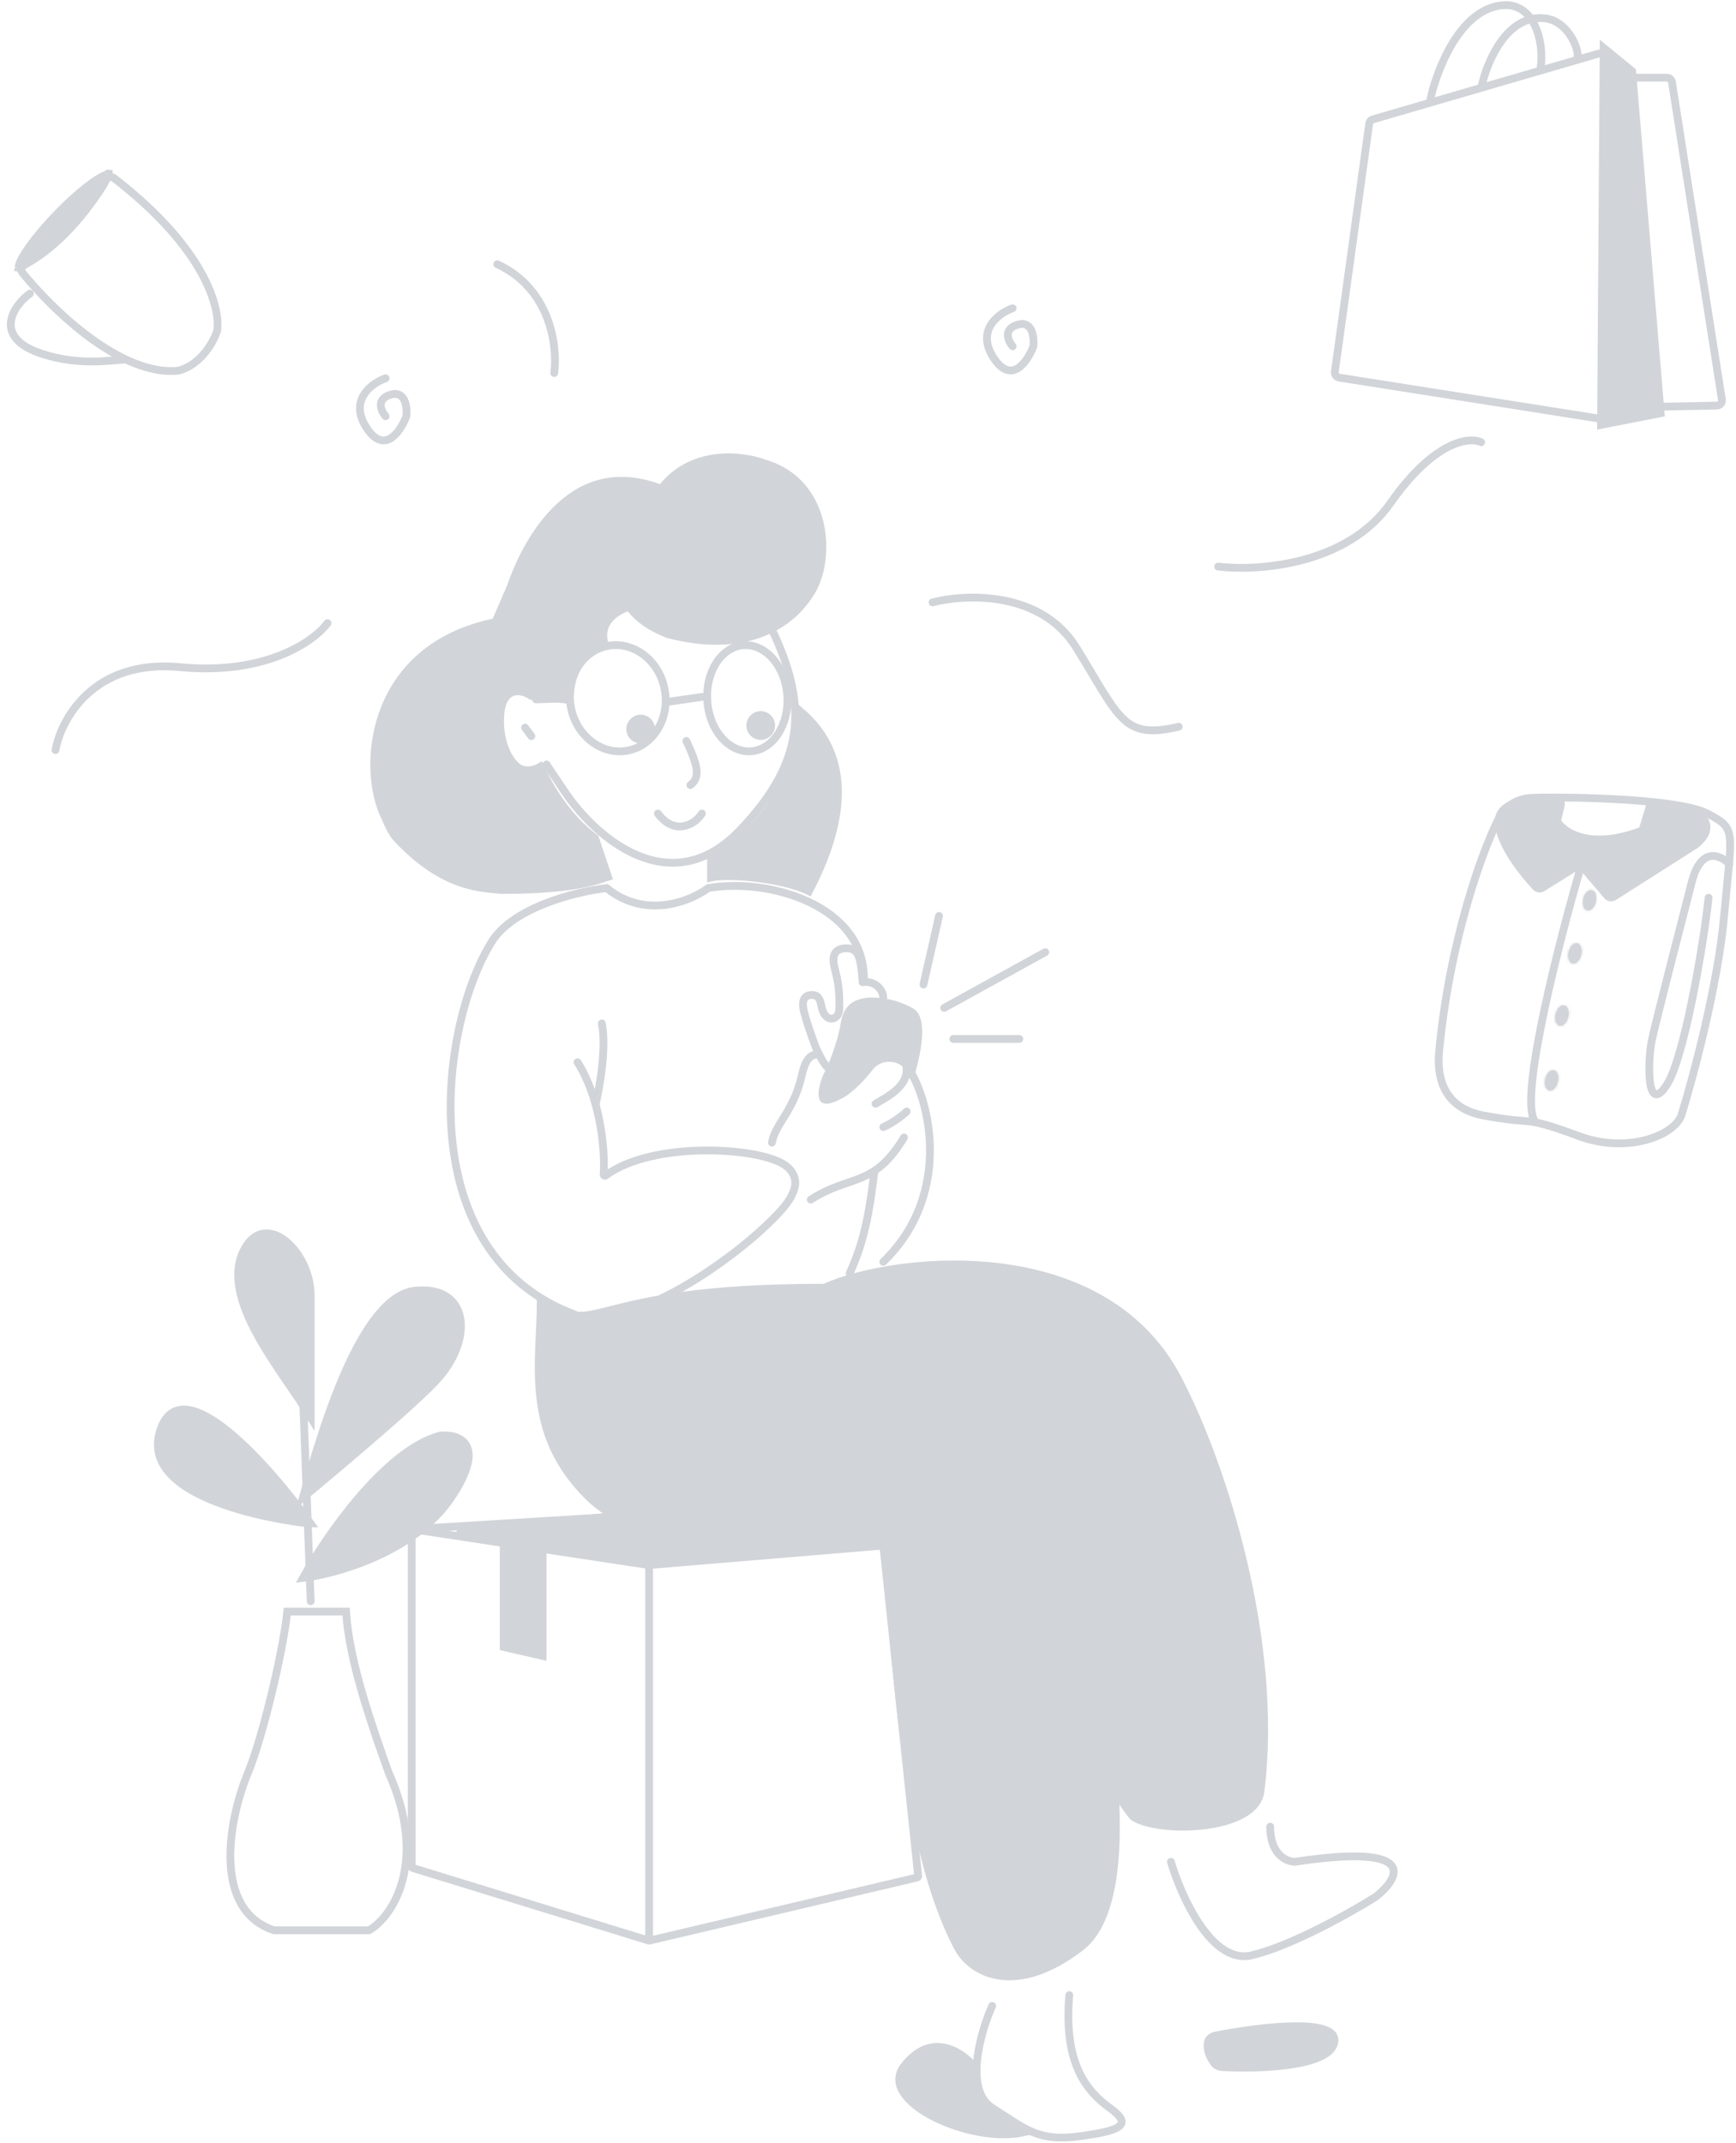 <svg width="670" height="827" viewBox="0 0 670 827" fill="none" xmlns="http://www.w3.org/2000/svg">
<path d="M528.428 47.717L515.179 143.481C515.03 144.561 515.772 145.561 516.849 145.731L617.591 161.605C618.807 161.797 619.906 160.854 619.902 159.623L619.439 22.627C619.434 21.297 618.156 20.342 616.879 20.714L529.85 46.071C529.093 46.292 528.536 46.937 528.428 47.717Z" stroke="#D1D4D8" stroke-width="3"/>
<path d="M629.91 27.471L618.91 18.471L617.91 163.971L640.91 159.471L629.91 27.471Z" fill="#D1D4D8" stroke="#D1D4D8" stroke-width="3"/>
<path d="M629.91 29.971H643.303C644.287 29.971 645.126 30.687 645.279 31.66L664.554 154.223C664.742 155.421 663.829 156.51 662.616 156.533L639.739 156.971" stroke="#D1D4D8" stroke-width="3" stroke-linecap="round"/>
<path d="M571.91 32.971C573.979 23.565 581.793 5.224 596.497 7.105C604.375 8.113 608.91 17.216 608.91 21.684" stroke="#D1D4D8" stroke-width="3" stroke-linecap="round"/>
<path d="M551.91 38.971C554.213 27.688 563.297 3.154 580.258 2.002C592.17 1.193 596.219 16.372 594.552 26.454" stroke="#D1D4D8" stroke-width="3" stroke-linecap="round"/>
<path d="M194.41 635.625V596.697L209.41 598.81V639.085L194.41 635.625Z" fill="#D1D4D8" stroke="#D1D4D8" stroke-width="3"/>
<path d="M238.548 584.971L176.41 590.971L249.285 602.971L313.548 596.971L238.548 584.971Z" fill="#D1D4D8" stroke="#D1D4D8" stroke-width="3" stroke-linecap="round"/>
<path d="M158.91 590.139L250.523 604.017M158.91 590.139V720.421C158.91 720.64 159.053 720.834 159.263 720.899L250.523 748.971M158.91 590.139L235.41 585.471M250.523 604.017L340.423 596.511C340.694 596.489 340.933 596.687 340.961 596.957L354.364 724.033C354.39 724.283 354.227 724.514 353.981 724.572L250.523 748.971M250.523 604.017V748.971" stroke="#D1D4D8" stroke-width="3" stroke-linecap="round"/>
<path d="M348.88 797.48C338.48 811.08 374.88 827.48 394.88 822.98C372.88 810.98 375.047 801.48 375.88 797.48C371.214 791.813 359.28 783.88 348.88 797.48Z" fill="#D1D4D8" stroke="#D1D4D8" stroke-width="3" stroke-linecap="round"/>
<path d="M382.922 774.144C378.385 784.343 372.034 806.491 382.922 813.485C396.531 822.228 401.067 826.599 416.945 824.414C432.822 822.228 437.359 820.042 428.286 813.485C419.213 806.929 410.42 796.198 412.688 769.971" stroke="#D1D4D8" stroke-width="3" stroke-linecap="round"/>
<path d="M369.615 751.492C348.41 710.971 347.41 647.471 340.933 595.356C282.064 598.855 245.529 595.665 227.228 577.669C202.046 552.908 208.708 525.778 208.708 501.666C231.659 517.758 224.126 496.971 316.91 496.971C403.472 501.771 428.501 627.971 430.195 690.471C431.957 717.587 429.338 742.045 417.057 751.492C392.387 770.47 375.099 761.971 369.615 751.492Z" fill="#D1D4D8" stroke="#D1D4D8" stroke-width="3" stroke-linecap="round"/>
<path d="M274.41 330.747V338.665C274.432 338.66 274.453 338.655 274.475 338.651C275.555 338.409 276.919 338.259 278.458 338.182C281.547 338.029 285.527 338.168 289.753 338.588C297.505 339.36 306.386 341.112 312.22 343.947C323.799 321.685 324.98 305.959 322.053 294.814C319.485 285.033 313.696 278.554 308.502 274.151C308.413 307.097 286.927 325.356 274.41 330.747Z" fill="#D1D4D8" stroke="#D1D4D8" stroke-width="3"/>
<path d="M204.983 268.54L219.89 270.142C219.902 262.824 222.16 257.692 225.192 254.251C227.778 251.317 230.871 249.675 233.452 248.943C232.902 247.231 232.73 245.653 232.877 244.201C233.072 242.271 233.82 240.664 234.828 239.352C236.802 236.78 239.788 235.321 241.687 234.544L242.713 234.125L243.416 234.983C248.186 240.812 254.372 243.344 257.51 244.629C257.637 244.681 257.76 244.731 257.877 244.779C287.079 252.362 304.547 241.903 312.549 229.245L312.563 229.224L312.577 229.203C316.859 222.904 318.75 212.122 316.373 201.942C314.015 191.842 307.515 182.552 295.235 178.902L295.18 178.886L295.125 178.865C291.104 177.322 284.236 175.894 276.883 176.706C269.563 177.515 261.833 180.531 255.88 187.801L255.204 188.625L254.203 188.259C245.266 184.984 237.595 184.898 231.039 186.747C224.465 188.6 218.902 192.431 214.255 197.156C204.931 206.638 199.468 219.546 197.104 226.478L197.085 226.534L197.061 226.589L191.535 239.373L191.228 240.085L190.47 240.246C166.979 245.227 154.323 258.732 148.503 273.342C142.643 288.049 143.7 303.905 147.755 313.438L146.375 314.025L147.755 313.438C149.678 317.958 150.704 320.182 151.891 321.926C153.067 323.653 154.423 324.947 157.18 327.558L157.18 327.558L157.433 327.798C157.433 327.798 157.433 327.798 157.433 327.798C165.49 335.43 172.927 339.154 179.096 341.069C184.109 342.626 188.277 342.997 191.451 343.279C192.174 343.343 192.846 343.403 193.464 343.471C215.847 343.465 226.269 341.32 234.669 338.434L229.64 323.449C218.617 315.338 211.665 302.957 208.474 295.93C207.074 296.746 205.528 297.237 203.999 297.291C201.854 297.365 199.739 296.568 198.289 294.638C196.11 292.468 192.383 285.71 193.084 275.902C193.441 270.897 195.194 267.948 198.037 267.049C200.517 266.264 203.147 267.298 204.983 268.54Z" fill="#D1D4D8" stroke="#D1D4D8" stroke-width="3"/>
<path d="M220.267 272.631C222.279 283.988 232.141 291.442 241.998 289.725C251.855 288.008 258.565 277.667 256.553 266.31C254.541 254.953 244.679 247.499 234.822 249.216C224.965 250.934 218.255 261.274 220.267 272.631Z" stroke="#D1D4D8" stroke-width="3"/>
<path d="M273.209 272.631C274.895 283.988 283.158 291.442 291.416 289.725C299.675 288.008 305.296 277.667 303.611 266.31C301.926 254.953 293.663 247.499 285.404 249.216C277.145 250.934 271.524 261.274 273.209 272.631Z" stroke="#D1D4D8" stroke-width="3"/>
<path d="M270.91 268.971L256.91 270.971" stroke="#D1D4D8" stroke-width="3" stroke-linecap="round"/>
<path d="M270.91 313.971C267.819 318.764 260.092 322.282 253.91 313.971" stroke="#D1D4D8" stroke-width="3" stroke-linecap="round"/>
<path d="M264.91 285.971C269.181 295.243 270.544 299.88 266.454 302.971" stroke="#D1D4D8" stroke-width="3" stroke-linecap="round"/>
<path d="M289.613 280.695C290 282.897 292.098 284.368 294.3 283.981C296.501 283.595 297.973 281.496 297.586 279.294C297.199 277.093 295.101 275.621 292.899 276.008C290.697 276.395 289.226 278.493 289.613 280.695Z" fill="#D1D4D8" stroke="#D1D4D8" stroke-width="3"/>
<path d="M243.29 282.073C243.677 284.275 245.776 285.746 247.977 285.359C250.179 284.972 251.651 282.874 251.264 280.672C250.877 278.471 248.779 276.999 246.577 277.386C244.375 277.773 242.904 279.871 243.29 282.073Z" fill="#D1D4D8" stroke="#D1D4D8" stroke-width="3"/>
<path d="M202.645 280.825C203.179 281.548 204.413 283.215 205.069 284.103" stroke="#D1D4D8" stroke-width="3" stroke-linecap="round"/>
<path d="M297.939 242.971C310.902 270.386 312.311 292.717 285.279 320.681C258.246 348.645 229.267 322.418 218.156 305.809L210.91 295.043" stroke="#D1D4D8" stroke-width="3" stroke-linecap="round"/>
<path d="M218.809 269.511L206.843 269.915" stroke="#D1D4D8" stroke-width="3" stroke-linecap="round"/>
<path d="M348.922 409.971C358.095 420.565 368.999 459.826 340.91 486.971" stroke="#D1D4D8" stroke-width="3" stroke-linecap="round"/>
<path d="M333.41 377.471C333.41 349.471 296.778 338.628 273.34 342.734C266.533 347.817 249.16 354.933 234.129 342.734C222.42 344.073 197.042 350.285 189.2 364.415C169.322 397.331 158.975 484.037 221.876 507.319" stroke="#D1D4D8" stroke-width="3" stroke-linecap="round"/>
<path d="M222.91 409.971C230.934 422.503 233.674 441.372 232.981 453.288C232.958 453.687 233.419 453.936 233.739 453.698C251.902 440.158 293.349 442.697 303.02 449.719C310.878 455.423 305.153 463.186 300.513 468.14C287.726 481.786 268.138 495.015 255.41 500.971" stroke="#D1D4D8" stroke-width="3" stroke-linecap="round"/>
<path d="M351.096 415.884L351.098 415.92C352.255 412.262 353.483 407.536 354.066 403.067C354.459 400.049 354.546 397.241 354.166 394.993C353.781 392.718 352.973 391.297 351.837 390.61C345.481 386.764 338.008 386.283 335.13 386.521C333.47 386.715 331.508 387.025 329.8 388.148C328.159 389.227 326.579 391.177 325.965 395.035C324.597 403.632 320.596 412.61 319.121 415.38C318.563 416.702 318.038 418.244 317.719 419.715C317.387 421.248 317.319 422.532 317.532 423.391C317.633 423.798 317.778 424.032 317.913 424.165C318.034 424.284 318.228 424.406 318.605 424.452C319.461 424.557 321.067 424.242 323.775 422.791L323.848 422.751L323.926 422.72C325.092 422.253 326.945 420.972 329.088 419.041C331.193 417.144 333.46 414.728 335.455 412.127L335.455 412.127C337.917 408.919 341.332 407.98 344.286 408.326C345.747 408.497 347.117 408.983 348.235 409.678C349.335 410.361 350.294 411.313 350.764 412.48L350.85 412.695L350.868 412.925L351.096 415.884Z" fill="#D1D4D8" stroke="#D1D4D8" stroke-width="3"/>
<path d="M332.91 379.057C335.412 378.687 338.437 379.438 340.21 382.54C340.593 383.209 340.843 384.012 340.91 384.971" stroke="#D1D4D8" stroke-width="3" stroke-linecap="round"/>
<path d="M320.644 412.971C318.167 411.277 317.036 408.737 314.913 404.412C312.791 398.575 311.561 395.188 310.243 390.303C309.96 388.735 308.947 384.476 312.791 384.033C316.187 383.641 316.611 386.384 317.036 388.344C318.309 395.188 323.946 393.964 323.946 389.261C323.946 384.557 323.946 380.793 322.508 375.152C321.75 372.181 319.815 365.971 326.777 365.971C331.778 365.971 332.174 370.552 332.91 378.39" stroke="#D1D4D8" stroke-width="3" stroke-linecap="round"/>
<path d="M348.91 438.971C337.223 458.434 327.936 453.239 312.91 462.971" stroke="#D1D4D8" stroke-width="3" stroke-linecap="round"/>
<path d="M297.91 440.971C299.295 433.538 306.217 428.936 309.333 415.486C310.404 410.866 311.756 406.638 315.91 406.991" stroke="#D1D4D8" stroke-width="3" stroke-linecap="round"/>
<path d="M451.91 718.515C455.901 732.059 467.712 758.244 483.035 754.632C498.358 751.021 521.342 738.078 530.919 732.059C540.496 724.534 547.679 711.291 499.794 718.515C496.602 718.515 490.218 715.806 490.218 704.971" stroke="#D1D4D8" stroke-width="3" stroke-linecap="round"/>
<path d="M169.745 554.07C148.611 559.798 125.716 593.057 116.91 608.971C130.119 607.379 160.058 598.945 174.147 577.94C188.237 556.934 177.083 553.274 169.745 554.07Z" fill="#D1D4D8" stroke="#D1D4D8" stroke-width="3"/>
<path d="M160.186 498.124C138.989 500.297 123.743 553.456 116.91 577.971C132.095 565.363 162.008 540.148 169.296 531.744C182.962 515.984 180.685 496.022 160.186 498.124Z" fill="#D1D4D8" stroke="#D1D4D8" stroke-width="3"/>
<path d="M94.884 481.127C83.334 499.926 108.36 528.172 119.91 546.971C119.91 535.134 119.91 510.37 119.91 499.926C119.91 483.216 103.223 467.553 94.884 481.127Z" fill="#D1D4D8" stroke="#D1D4D8" stroke-width="3"/>
<path d="M119.91 587.971C104.203 565.99 70.646 527.89 62.078 551.336C51.369 580.644 117.768 587.971 119.91 587.971Z" fill="#D1D4D8" stroke="#D1D4D8" stroke-width="3"/>
<path d="M119.91 617.971L116.91 537.971" stroke="#D1D4D8" stroke-width="3" stroke-linecap="round"/>
<path d="M95.736 684.118C101.145 671.169 109.195 637.939 110.877 621.971H133.59C134.599 641.651 144.945 669.876 149.993 684.118C165.134 717.781 152.096 739.36 142.422 744.971H105.83C81.856 737.202 88.165 702.244 95.736 684.118Z" stroke="#D1D4D8" stroke-width="3"/>
<path d="M229.91 425.971C231.479 419.444 234.145 404.108 232.263 394.971" stroke="#D1D4D8" stroke-width="3" stroke-linecap="round"/>
<path d="M337.91 425.971C341.747 423.6 352.297 418.86 349.419 409.971" stroke="#D1D4D8" stroke-width="3" stroke-linecap="round"/>
<path d="M340.91 434.971C343.243 434.082 347.91 430.971 349.91 428.971" stroke="#D1D4D8" stroke-width="3" stroke-linecap="round"/>
<path d="M327.91 491.471C332.243 481.637 334.91 473.471 337.41 452.471" stroke="#D1D4D8" stroke-width="3" stroke-linecap="round"/>
<path d="M454.489 531.973C424.144 474.178 339.584 485.628 315.91 498.074C375.961 504.238 391.242 546 393.663 565.481C402.702 642.758 426.483 688.052 437.244 701.04C446.121 707.534 484.486 707.07 486.474 691.299C493.738 633.666 471.963 565.254 454.489 531.973Z" fill="#D1D4D8" stroke="#D1D4D8" stroke-width="3"/>
<path d="M514.998 788.042C516.456 778.552 486.457 782.194 469.233 785.565C467.743 785.857 466.385 786.812 466.145 788.311C465.64 791.469 467.217 794.465 468.747 796.367C469.463 797.256 470.557 797.701 471.696 797.76C486.563 798.53 513.53 797.59 514.998 788.042Z" fill="#D1D4D8" stroke="#D1D4D8" stroke-width="3"/>
<path d="M11.528 113.322C5.248 117.784 -3.208 130.179 16.098 136.523C30.822 141.361 43.309 138.915 47.623 138.814" stroke="#D1D4D8" stroke-width="3" stroke-linecap="round"/>
<path d="M68.787 143.064C46.932 145.217 20.817 120.203 8.706 105.325C7.897 104.332 8.258 102.862 9.388 102.257C24.5 94.168 36.04 78.211 40.948 69.375C41.555 68.282 43.006 67.964 43.996 68.728C79.423 96.1 85.03 118.927 83.825 127.531C83.811 127.633 83.789 127.725 83.757 127.823C82.399 131.974 77.667 140.557 69.109 143.003C69.004 143.033 68.896 143.054 68.787 143.064Z" stroke="#D1D4D8" stroke-width="3" stroke-linecap="round"/>
<path d="M41.687 66.958C41.687 66.957 41.688 66.96 41.689 66.965C41.688 66.96 41.687 66.958 41.687 66.958ZM40.559 67.589C41.059 67.387 41.43 67.289 41.685 67.252C41.658 67.508 41.572 67.883 41.387 68.39C40.944 69.61 40.055 71.267 38.74 73.267C36.123 77.245 31.987 82.325 26.946 87.54C21.905 92.757 16.969 97.064 13.083 99.815C11.129 101.198 9.504 102.142 8.3 102.627C7.799 102.829 7.428 102.928 7.173 102.964C7.2 102.708 7.286 102.334 7.471 101.826C7.914 100.606 8.803 98.949 10.118 96.95C12.735 92.972 16.871 87.892 21.912 82.676C26.953 77.46 31.889 73.152 35.775 70.401C37.729 69.019 39.355 68.074 40.559 67.589ZM6.878 102.976C6.878 102.976 6.881 102.976 6.885 102.977C6.88 102.977 6.878 102.976 6.878 102.976ZM7.171 103.259C7.171 103.259 7.17 103.257 7.169 103.252C7.171 103.256 7.171 103.259 7.171 103.259ZM41.973 67.239C41.978 67.24 41.98 67.24 41.98 67.24C41.98 67.241 41.977 67.24 41.973 67.239Z" fill="#D1D4D8" stroke="#D1D4D8" stroke-width="3"/>
<path d="M609.979 334.971C601.812 362.971 586.779 421.571 591.979 431.971" stroke="#D1D4D8" stroke-width="3" stroke-linecap="round"/>
<path d="M595.259 342.628L608.447 334.385C609.287 333.86 610.386 334.03 611.029 334.784L620.282 345.646C620.929 346.406 622.036 346.572 622.878 346.037L654.41 325.971C659.41 321.971 659.327 318.342 657.41 315.971C654.093 311.868 644.607 310.364 638.315 310.428C637.471 310.437 636.748 311.011 636.506 311.819L634.191 319.535C634.014 320.126 633.568 320.606 632.99 320.821C616.245 327.045 605.578 323.063 601.409 317.669C601.073 317.235 600.981 316.668 601.107 316.133L602.389 310.687C602.665 309.512 601.849 308.361 600.644 308.291C592.061 307.79 578.41 308.926 578.41 316.971C578.41 325.179 587.401 336.636 592.803 342.332C593.444 343.008 594.47 343.121 595.259 342.628Z" fill="#D1D4D8" stroke="#D1D4D8" stroke-width="3" stroke-linecap="round"/>
<path d="M555.411 405.971C559.411 363.171 572.245 327.804 578.411 315.971C580.411 311.471 585.211 308.371 590.411 307.971C596.911 307.471 646.594 307.545 658.911 313.971C670.411 319.971 668.411 319.971 665.411 353.471C663.011 380.271 653.411 415.971 648.911 430.471C645.911 438.471 627.811 445.271 609.411 438.471C586.411 429.971 593.411 434.471 572.411 430.471C555.611 427.271 554.71 413.471 555.411 405.971Z" stroke="#D1D4D8" stroke-width="3"/>
<path d="M667.414 333.471C664.08 329.971 656.514 326.471 652.914 340.471C648.414 357.971 638.334 397.057 637.412 401.971C635.912 409.971 635.413 430.971 643.413 418.471C649.813 408.471 657.247 366.471 659.413 346.471" stroke="#D1D4D8" stroke-width="3" stroke-linecap="round"/>
<mask id="path-52-inside-1_188_331" fill="white">
<ellipse cx="613.48" cy="347.471" rx="2.501" ry="4" transform="rotate(13.259 613.48 347.471)"/>
</mask>
<ellipse cx="613.48" cy="347.471" rx="2.501" ry="4" transform="rotate(13.259 613.48 347.471)" fill="#D1D4D8"/>
<path d="M612.994 347.356C612.849 347.972 612.589 348.352 612.441 348.498C612.372 348.566 612.387 348.526 612.516 348.477C612.662 348.422 612.929 348.368 613.25 348.444L611.874 354.284C613.916 354.765 615.633 353.781 616.663 352.761C617.729 351.705 618.472 350.267 618.834 348.732L612.994 347.356ZM613.25 348.444C613.572 348.52 613.787 348.687 613.893 348.802C613.986 348.903 613.982 348.945 613.95 348.854C613.884 348.657 613.821 348.201 613.966 347.585L608.125 346.209C607.764 347.744 607.787 349.363 608.269 350.783C608.735 352.156 609.832 353.803 611.874 354.284L613.25 348.444ZM613.966 347.585C614.11 346.97 614.371 346.59 614.518 346.444C614.587 346.376 614.573 346.415 614.444 346.464C614.298 346.52 614.031 346.573 613.709 346.498L615.085 340.657C613.043 340.176 611.326 341.16 610.296 342.181C609.23 343.236 608.487 344.674 608.125 346.209L613.966 347.585ZM613.709 346.498C613.387 346.422 613.172 346.255 613.066 346.14C612.973 346.038 612.978 345.996 613.009 346.088C613.076 346.285 613.139 346.741 612.994 347.356L618.834 348.732C619.196 347.197 619.173 345.579 618.69 344.159C618.224 342.786 617.127 341.139 615.085 340.657L613.709 346.498Z" fill="#D1D4D8" mask="url(#path-52-inside-1_188_331)"/>
<mask id="path-54-inside-2_188_331" fill="white">
<ellipse cx="607.831" cy="367.938" rx="2.501" ry="4" transform="rotate(13.259 607.831 367.938)"/>
</mask>
<ellipse cx="607.831" cy="367.938" rx="2.501" ry="4" transform="rotate(13.259 607.831 367.938)" fill="#D1D4D8"/>
<path d="M607.345 367.823C607.2 368.438 606.94 368.819 606.793 368.965C606.724 369.033 606.738 368.993 606.867 368.944C607.013 368.889 607.28 368.835 607.602 368.911L606.226 374.751C608.268 375.232 609.985 374.248 611.015 373.228C612.08 372.172 612.824 370.734 613.185 369.199L607.345 367.823ZM607.602 368.911C607.924 368.987 608.139 369.154 608.245 369.269C608.338 369.37 608.333 369.412 608.302 369.321C608.235 369.124 608.172 368.667 608.317 368.052L602.477 366.676C602.115 368.211 602.138 369.83 602.621 371.25C603.087 372.623 604.184 374.27 606.226 374.751L607.602 368.911ZM608.317 368.052C608.462 367.437 608.722 367.057 608.87 366.91C608.939 366.842 608.924 366.882 608.795 366.931C608.649 366.987 608.382 367.04 608.061 366.964L609.437 361.124C607.395 360.643 605.678 361.627 604.648 362.648C603.582 363.703 602.839 365.141 602.477 366.676L608.317 368.052ZM608.061 366.964C607.739 366.888 607.524 366.722 607.418 366.607C607.324 366.505 607.329 366.463 607.36 366.555C607.427 366.751 607.49 367.208 607.345 367.823L613.185 369.199C613.547 367.664 613.524 366.046 613.042 364.626C612.576 363.253 611.478 361.605 609.437 361.124L608.061 366.964Z" fill="#D1D4D8" mask="url(#path-54-inside-2_188_331)"/>
<mask id="path-56-inside-3_188_331" fill="white">
<ellipse cx="602.831" cy="391.938" rx="2.501" ry="4" transform="rotate(13.259 602.831 391.938)"/>
</mask>
<ellipse cx="602.831" cy="391.938" rx="2.501" ry="4" transform="rotate(13.259 602.831 391.938)" fill="#D1D4D8"/>
<path d="M602.345 391.823C602.2 392.438 601.94 392.819 601.793 392.965C601.724 393.033 601.738 392.993 601.867 392.944C602.013 392.889 602.28 392.835 602.602 392.911L601.226 398.751C603.268 399.232 604.985 398.248 606.015 397.228C607.08 396.172 607.824 394.734 608.185 393.199L602.345 391.823ZM602.602 392.911C602.924 392.987 603.139 393.154 603.245 393.269C603.338 393.37 603.333 393.412 603.302 393.321C603.235 393.124 603.172 392.667 603.317 392.052L597.477 390.676C597.115 392.211 597.138 393.83 597.621 395.25C598.087 396.623 599.184 398.27 601.226 398.751L602.602 392.911ZM603.317 392.052C603.462 391.437 603.722 391.057 603.87 390.91C603.939 390.842 603.924 390.882 603.795 390.931C603.649 390.987 603.382 391.04 603.061 390.964L604.437 385.124C602.395 384.643 600.678 385.627 599.648 386.648C598.582 387.703 597.839 389.141 597.477 390.676L603.317 392.052ZM603.061 390.964C602.739 390.888 602.524 390.722 602.418 390.607C602.324 390.505 602.329 390.463 602.36 390.555C602.427 390.751 602.49 391.208 602.345 391.823L608.185 393.199C608.547 391.664 608.524 390.046 608.042 388.626C607.576 387.253 606.478 385.605 604.437 385.124L603.061 390.964Z" fill="#D1D4D8" mask="url(#path-56-inside-3_188_331)"/>
<mask id="path-58-inside-4_188_331" fill="white">
<ellipse cx="598.831" cy="416.938" rx="2.501" ry="4" transform="rotate(13.259 598.831 416.938)"/>
</mask>
<ellipse cx="598.831" cy="416.938" rx="2.501" ry="4" transform="rotate(13.259 598.831 416.938)" fill="#D1D4D8"/>
<path d="M598.345 416.823C598.2 417.438 597.94 417.819 597.793 417.965C597.724 418.033 597.738 417.993 597.867 417.944C598.013 417.889 598.28 417.835 598.602 417.911L597.226 423.751C599.268 424.232 600.985 423.248 602.015 422.228C603.08 421.172 603.824 419.734 604.185 418.199L598.345 416.823ZM598.602 417.911C598.924 417.987 599.139 418.154 599.245 418.269C599.338 418.37 599.333 418.412 599.302 418.321C599.235 418.124 599.172 417.667 599.317 417.052L593.477 415.676C593.115 417.211 593.138 418.83 593.621 420.25C594.087 421.623 595.184 423.27 597.226 423.751L598.602 417.911ZM599.317 417.052C599.462 416.437 599.722 416.057 599.87 415.91C599.939 415.842 599.924 415.882 599.795 415.931C599.649 415.987 599.382 416.04 599.061 415.964L600.437 410.124C598.395 409.643 596.678 410.627 595.648 411.648C594.582 412.703 593.839 414.141 593.477 415.676L599.317 417.052ZM599.061 415.964C598.739 415.888 598.524 415.722 598.418 415.607C598.324 415.505 598.329 415.463 598.36 415.555C598.427 415.751 598.49 416.208 598.345 416.823L604.185 418.199C604.547 416.664 604.524 415.046 604.042 413.626C603.576 412.253 602.478 410.605 600.437 410.124L599.061 415.964Z" fill="#D1D4D8" mask="url(#path-58-inside-4_188_331)"/>
<path d="M356.41 379.971L362.41 353.471" stroke="#D1D4D8" stroke-width="3" stroke-linecap="round"/>
<path d="M364.41 388.971L403.41 367.471" stroke="#D1D4D8" stroke-width="3" stroke-linecap="round"/>
<path d="M367.91 400.971H393.41" stroke="#D1D4D8" stroke-width="3" stroke-linecap="round"/>
<path d="M359.91 232.471C372.743 229.138 401.81 227.971 415.41 249.971C432.41 277.471 433.41 285.471 454.91 280.471" stroke="#D1D4D8" stroke-width="3" stroke-linecap="round"/>
<path d="M470.139 218.664C485.305 220.497 519.839 218.164 536.639 194.164C553.439 170.164 566.972 168.497 571.639 170.664" stroke="#D1D4D8" stroke-width="3" stroke-linecap="round"/>
<path d="M213.91 143.971C215.243 133.971 212.71 111.571 191.91 101.971" stroke="#D1D4D8" stroke-width="3" stroke-linecap="round"/>
<path d="M21.41 289.471C23.577 277.471 36.21 254.271 69.41 257.471C102.61 260.671 121.243 247.471 126.41 240.471" stroke="#D1D4D8" stroke-width="3" stroke-linecap="round"/>
<path d="M148.817 145.971C143.471 147.87 134.509 154.343 141.431 165.039C148.302 175.655 154.493 166.707 156.786 160.786C156.82 160.698 156.841 160.609 156.85 160.514C157.168 156.976 156.38 150.596 150.716 152.327C144.976 154.08 147.058 158.61 148.817 160.655" stroke="#D1D4D8" stroke-width="3" stroke-linecap="round"/>
<path d="M390.817 118.971C385.471 120.87 376.509 127.343 383.431 138.039C390.302 148.655 396.493 139.707 398.786 133.786C398.82 133.698 398.841 133.609 398.85 133.514C399.168 129.976 398.38 123.596 392.716 125.327C386.976 127.08 389.058 131.61 390.817 133.655" stroke="#D1D4D8" stroke-width="3" stroke-linecap="round"/>
</svg>
